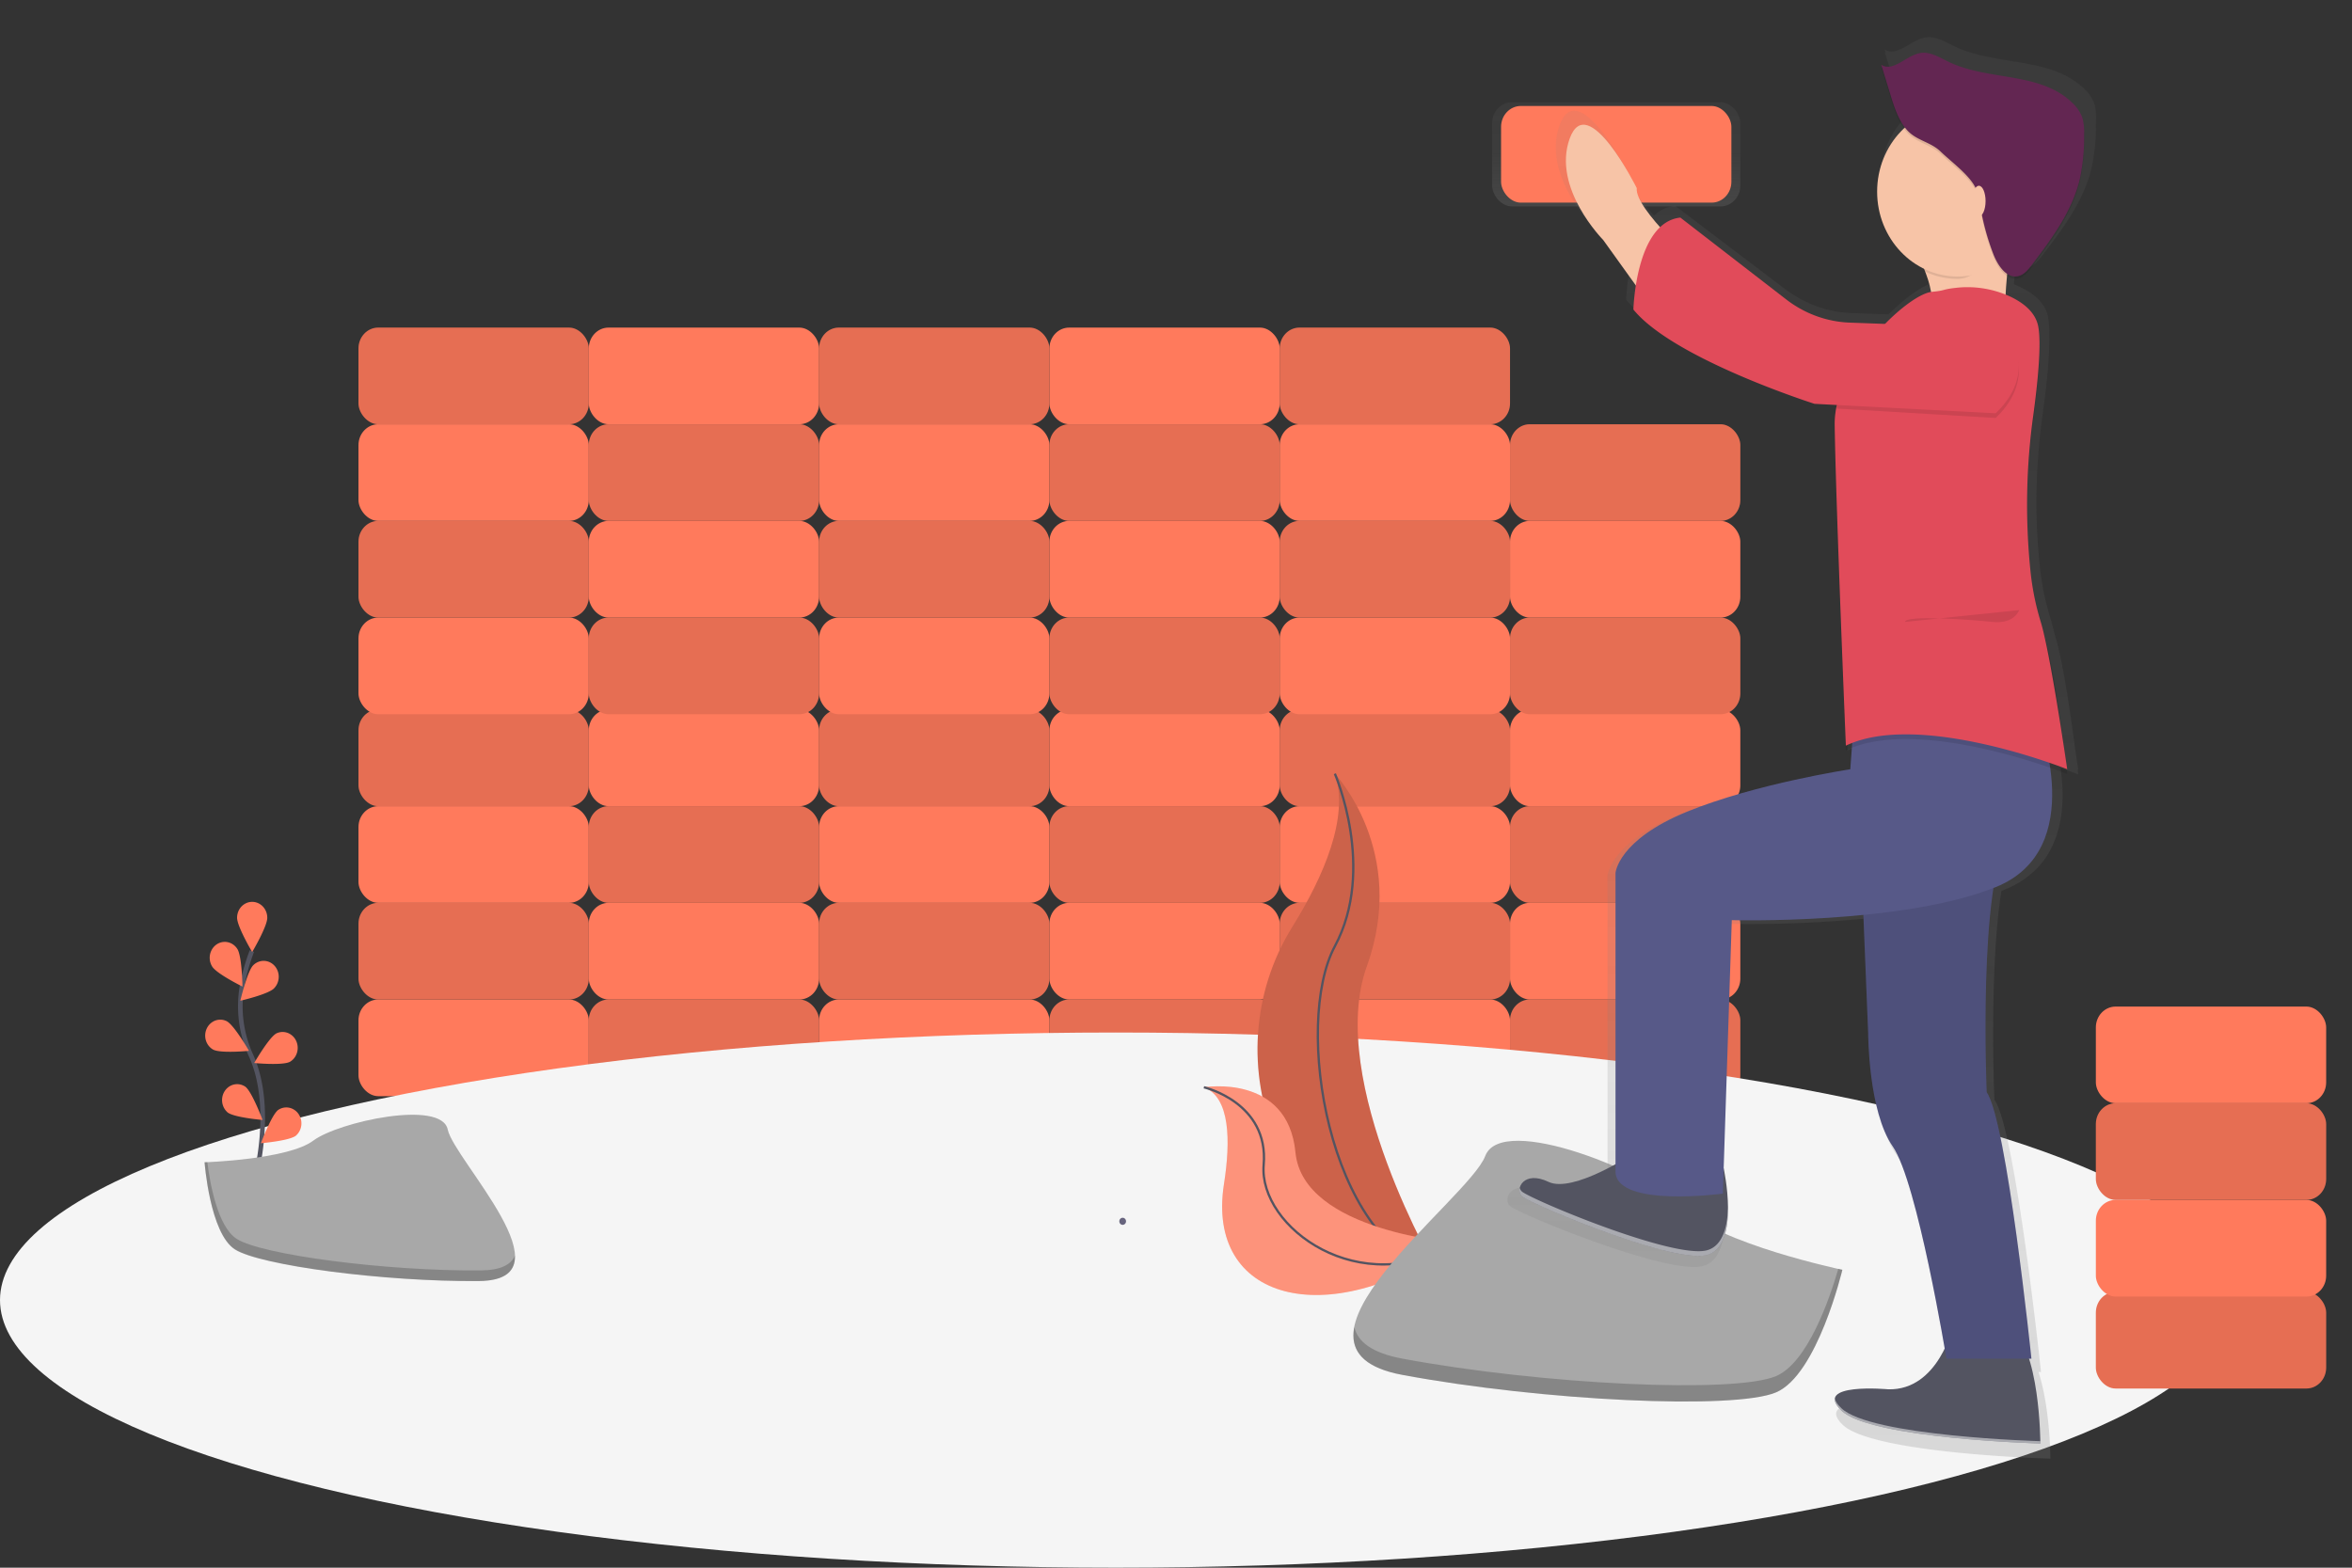 <?xml version="1.0" encoding="UTF-8" standalone="no"?>
<svg
   xmlns:dc="http://purl.org/dc/elements/1.1/"
   xmlns:cc="http://creativecommons.org/ns#"
   xmlns:rdf="http://www.w3.org/1999/02/22-rdf-syntax-ns#"
   xmlns:svg="http://www.w3.org/2000/svg"
   xmlns="http://www.w3.org/2000/svg"
   xmlns:xlink="http://www.w3.org/1999/xlink"
   xmlns:sodipodi="http://sodipodi.sourceforge.net/DTD/sodipodi-0.dtd"
   xmlns:inkscape="http://www.inkscape.org/namespaces/inkscape"
   id="55370fff-d7e2-4a7c-8080-55f1e259b78c"
   data-name="Layer 1"
   width="900"
   height="600"
   viewBox="0 0 900 600"
   version="1.1"
   sodipodi:docname="repair.svg"
   inkscape:version="0.92.3 (2405546, 2018-03-11)">
  <rect x="0" y="0" width="900" height="600" fill="#333333" stroke="none"/>
  <sodipodi:namedview
     pagecolor="#ffffff"
     bordercolor="#666666"
     borderopacity="1"
     objecttolerance="10"
     gridtolerance="10"
     guidetolerance="10"
     inkscape:pageopacity="0"
     inkscape:pageshadow="2"
     inkscape:window-width="1920"
     inkscape:window-height="1015"
     id="namedview253"
     showgrid="false"
     inkscape:zoom="0.35950479"
     inkscape:cx="520.15997"
     inkscape:cy="324.57999"
     inkscape:window-x="0"
     inkscape:window-y="28"
     inkscape:window-maximized="1"
     inkscape:current-layer="55370fff-d7e2-4a7c-8080-55f1e259b78c" />
  <defs
     id="defs10">
    <linearGradient
       id="e2bf1f7d-47c1-4d5e-a8e7-eb090eb66cd5"
       x1="722.82"
       y1="71.75"
       x2="722.82"
       y2="27.57"
       gradientUnits="userSpaceOnUse">
      <stop
         offset="0"
         stop-color="gray"
         stop-opacity="0.25"
         id="stop2" />
      <stop
         offset="0.54"
         stop-color="gray"
         stop-opacity="0.12"
         id="stop4" />
      <stop
         offset="1"
         stop-color="gray"
         stop-opacity="0.1"
         id="stop6" />
    </linearGradient>
    <linearGradient
       id="a3595478-8223-4729-894e-2a36a16c8458"
       x1="885.66"
       y1="728.42"
       x2="885.66"
       y2="125.42"
       xlink:href="#e2bf1f7d-47c1-4d5e-a8e7-eb090eb66cd5"
       gradientTransform="matrix(0.856,0,0,0.902,-68.312,-98.923)" />
    <linearGradient
       inkscape:collect="always"
       xlink:href="#e2bf1f7d-47c1-4d5e-a8e7-eb090eb66cd5"
       id="linearGradient1062"
       gradientUnits="userSpaceOnUse"
       x1="722.82"
       y1="71.75"
       x2="722.82"
       y2="27.57"
       gradientTransform="matrix(0.856,0,0,0.902,0,14.247)" />
  </defs>
  <title
     id="title12">building_blocks</title>
  <rect
     x="137.172"
     y="382.54"
     width="88.128"
     height="36.995"
     rx="7.564"
     ry="7.977"
     id="rect14"
     style="fill:#ff7a5c;stroke-width:0.879" />
  <rect
     x="225.301"
     y="382.54"
     width="88.128"
     height="36.995"
     rx="7.564"
     ry="7.977"
     id="rect16"
     style="fill:#ff7a5c;stroke-width:0.879" />
  <rect
     x="225.301"
     y="382.54"
     width="88.128"
     height="36.995"
     rx="7.564"
     ry="7.977"
     id="rect18"
     style="opacity:0.1;stroke-width:0.879" />
  <rect
     x="313.429"
     y="382.54"
     width="88.128"
     height="36.995"
     rx="7.564"
     ry="7.977"
     id="rect20"
     style="fill:#ff7a5c;stroke-width:0.879" />
  <rect
     x="401.557"
     y="382.54"
     width="88.128"
     height="36.995"
     rx="7.564"
     ry="7.977"
     id="rect22"
     style="fill:#ff7a5c;stroke-width:0.879" />
  <rect
     x="401.557"
     y="382.54"
     width="88.128"
     height="36.995"
     rx="7.564"
     ry="7.977"
     id="rect24"
     style="opacity:0.1;stroke-width:0.879" />
  <rect
     x="489.686"
     y="382.54"
     width="88.128"
     height="36.995"
     rx="7.564"
     ry="7.977"
     id="rect26"
     style="fill:#ff7a5c;stroke-width:0.879" />
  <rect
     x="577.814"
     y="382.54"
     width="88.128"
     height="36.995"
     rx="7.564"
     ry="7.977"
     id="rect28"
     style="fill:#ff7a5c;stroke-width:0.879" />
  <rect
     x="577.814"
     y="382.54"
     width="88.128"
     height="36.995"
     rx="7.564"
     ry="7.977"
     id="rect30"
     style="opacity:0.1;stroke-width:0.879" />
  <rect
     x="-665.942"
     y="-382.54"
     width="88.128"
     height="36.995"
     rx="7.564"
     ry="7.977"
     transform="scale(-1)"
     id="rect32"
     style="fill:#ff7a5c;stroke-width:0.879" />
  <rect
     x="-577.814"
     y="-382.54"
     width="88.128"
     height="36.995"
     rx="7.564"
     ry="7.977"
     transform="scale(-1)"
     id="rect34"
     style="fill:#ff7a5c;stroke-width:0.879" />
  <rect
     x="-577.814"
     y="-382.54"
     width="88.128"
     height="36.995"
     rx="7.564"
     ry="7.977"
     transform="scale(-1)"
     id="rect36"
     style="opacity:0.1;stroke-width:0.879" />
  <rect
     x="-489.686"
     y="-382.54"
     width="88.128"
     height="36.995"
     rx="7.564"
     ry="7.977"
     transform="scale(-1)"
     id="rect38"
     style="fill:#ff7a5c;stroke-width:0.879" />
  <rect
     x="-401.557"
     y="-382.54"
     width="88.128"
     height="36.995"
     rx="7.564"
     ry="7.977"
     transform="scale(-1)"
     id="rect40"
     style="fill:#ff7a5c;stroke-width:0.879" />
  <rect
     x="-401.557"
     y="-382.54"
     width="88.128"
     height="36.995"
     rx="7.564"
     ry="7.977"
     transform="scale(-1)"
     id="rect42"
     style="opacity:0.1;stroke-width:0.879" />
  <rect
     x="-313.429"
     y="-382.54"
     width="88.128"
     height="36.995"
     rx="7.564"
     ry="7.977"
     transform="scale(-1)"
     id="rect44"
     style="fill:#ff7a5c;stroke-width:0.879" />
  <rect
     x="-225.301"
     y="-382.54"
     width="88.128"
     height="36.995"
     rx="7.564"
     ry="7.977"
     transform="scale(-1)"
     id="rect46"
     style="fill:#ff7a5c;stroke-width:0.879" />
  <rect
     x="-225.301"
     y="-382.54"
     width="88.128"
     height="36.995"
     rx="7.564"
     ry="7.977"
     transform="scale(-1)"
     id="rect48"
     style="opacity:0.1;stroke-width:0.879" />
  <rect
     x="137.172"
     y="308.549"
     width="88.128"
     height="36.995"
     rx="7.564"
     ry="7.977"
     id="rect50"
     style="fill:#ff7a5c;stroke-width:0.879" />
  <rect
     x="225.301"
     y="308.549"
     width="88.128"
     height="36.995"
     rx="7.564"
     ry="7.977"
     id="rect52"
     style="fill:#ff7a5c;stroke-width:0.879" />
  <rect
     x="225.301"
     y="308.549"
     width="88.128"
     height="36.995"
     rx="7.564"
     ry="7.977"
     id="rect54"
     style="opacity:0.1;stroke-width:0.879" />
  <rect
     x="313.429"
     y="308.549"
     width="88.128"
     height="36.995"
     rx="7.564"
     ry="7.977"
     id="rect56"
     style="fill:#ff7a5c;stroke-width:0.879" />
  <rect
     x="401.557"
     y="308.549"
     width="88.128"
     height="36.995"
     rx="7.564"
     ry="7.977"
     id="rect58"
     style="fill:#ff7a5c;stroke-width:0.879" />
  <rect
     x="401.557"
     y="308.549"
     width="88.128"
     height="36.995"
     rx="7.564"
     ry="7.977"
     id="rect60"
     style="opacity:0.1;stroke-width:0.879" />
  <rect
     x="489.686"
     y="308.549"
     width="88.128"
     height="36.995"
     rx="7.564"
     ry="7.977"
     id="rect62"
     style="fill:#ff7a5c;stroke-width:0.879" />
  <rect
     x="577.814"
     y="308.549"
     width="88.128"
     height="36.995"
     rx="7.564"
     ry="7.977"
     id="rect64"
     style="fill:#ff7a5c;stroke-width:0.879" />
  <rect
     x="577.814"
     y="308.549"
     width="88.128"
     height="36.995"
     rx="7.564"
     ry="7.977"
     id="rect66"
     style="opacity:0.1;stroke-width:0.879" />
  <rect
     x="-665.942"
     y="-308.549"
     width="88.128"
     height="36.995"
     rx="7.564"
     ry="7.977"
     transform="scale(-1)"
     id="rect68"
     style="fill:#ff7a5c;stroke-width:0.879" />
  <rect
     x="-577.814"
     y="-308.549"
     width="88.128"
     height="36.995"
     rx="7.564"
     ry="7.977"
     transform="scale(-1)"
     id="rect70"
     style="fill:#ff7a5c;stroke-width:0.879" />
  <rect
     x="-577.814"
     y="-308.549"
     width="88.128"
     height="36.995"
     rx="7.564"
     ry="7.977"
     transform="scale(-1)"
     id="rect72"
     style="opacity:0.1;stroke-width:0.879" />
  <rect
     x="-489.686"
     y="-308.549"
     width="88.128"
     height="36.995"
     rx="7.564"
     ry="7.977"
     transform="scale(-1)"
     id="rect74"
     style="fill:#ff7a5c;stroke-width:0.879" />
  <rect
     x="-401.557"
     y="-308.549"
     width="88.128"
     height="36.995"
     rx="7.564"
     ry="7.977"
     transform="scale(-1)"
     id="rect76"
     style="fill:#ff7a5c;stroke-width:0.879" />
  <rect
     x="-401.557"
     y="-308.549"
     width="88.128"
     height="36.995"
     rx="7.564"
     ry="7.977"
     transform="scale(-1)"
     id="rect78"
     style="opacity:0.1;stroke-width:0.879" />
  <rect
     x="-313.429"
     y="-308.549"
     width="88.128"
     height="36.995"
     rx="7.564"
     ry="7.977"
     transform="scale(-1)"
     id="rect80"
     style="fill:#ff7a5c;stroke-width:0.879" />
  <rect
     x="-225.301"
     y="-308.549"
     width="88.128"
     height="36.995"
     rx="7.564"
     ry="7.977"
     transform="scale(-1)"
     id="rect82"
     style="fill:#ff7a5c;stroke-width:0.879" />
  <rect
     x="-225.301"
     y="-308.549"
     width="88.128"
     height="36.995"
     rx="7.564"
     ry="7.977"
     transform="scale(-1)"
     id="rect84"
     style="opacity:0.1;stroke-width:0.879" />
  <rect
     x="137.172"
     y="236.363"
     width="88.128"
     height="36.995"
     rx="7.564"
     ry="7.977"
     id="rect86"
     style="fill:#ff7a5c;stroke-width:0.879" />
  <rect
     x="225.301"
     y="236.363"
     width="88.128"
     height="36.995"
     rx="7.564"
     ry="7.977"
     id="rect88"
     style="fill:#ff7a5c;stroke-width:0.879" />
  <rect
     x="225.301"
     y="236.363"
     width="88.128"
     height="36.995"
     rx="7.564"
     ry="7.977"
     id="rect90"
     style="opacity:0.1;stroke-width:0.879" />
  <rect
     x="313.429"
     y="236.363"
     width="88.128"
     height="36.995"
     rx="7.564"
     ry="7.977"
     id="rect92"
     style="fill:#ff7a5c;stroke-width:0.879" />
  <rect
     x="401.557"
     y="236.363"
     width="88.128"
     height="36.995"
     rx="7.564"
     ry="7.977"
     id="rect94"
     style="fill:#ff7a5c;stroke-width:0.879" />
  <rect
     x="401.557"
     y="236.363"
     width="88.128"
     height="36.995"
     rx="7.564"
     ry="7.977"
     id="rect96"
     style="opacity:0.1;stroke-width:0.879" />
  <rect
     x="489.686"
     y="236.363"
     width="88.128"
     height="36.995"
     rx="7.564"
     ry="7.977"
     id="rect98"
     style="fill:#ff7a5c;stroke-width:0.879" />
  <rect
     x="577.814"
     y="236.363"
     width="88.128"
     height="36.995"
     rx="7.564"
     ry="7.977"
     id="rect100"
     style="fill:#ff7a5c;stroke-width:0.879" />
  <rect
     x="577.814"
     y="236.363"
     width="88.128"
     height="36.995"
     rx="7.564"
     ry="7.977"
     id="rect102"
     style="opacity:0.1;stroke-width:0.879" />
  <rect
     x="-665.942"
     y="-236.363"
     width="88.128"
     height="36.995"
     rx="7.564"
     ry="7.977"
     transform="scale(-1)"
     id="rect104"
     style="fill:#ff7a5c;stroke-width:0.879" />
  <rect
     x="-577.814"
     y="-236.363"
     width="88.128"
     height="36.995"
     rx="7.564"
     ry="7.977"
     transform="scale(-1)"
     id="rect106"
     style="fill:#ff7a5c;stroke-width:0.879" />
  <rect
     x="-577.814"
     y="-236.363"
     width="88.128"
     height="36.995"
     rx="7.564"
     ry="7.977"
     transform="scale(-1)"
     id="rect108"
     style="opacity:0.1;stroke-width:0.879" />
  <rect
     x="-489.686"
     y="-236.363"
     width="88.128"
     height="36.995"
     rx="7.564"
     ry="7.977"
     transform="scale(-1)"
     id="rect110"
     style="fill:#ff7a5c;stroke-width:0.879" />
  <rect
     x="-401.557"
     y="-236.363"
     width="88.128"
     height="36.995"
     rx="7.564"
     ry="7.977"
     transform="scale(-1)"
     id="rect112"
     style="fill:#ff7a5c;stroke-width:0.879" />
  <rect
     x="-401.557"
     y="-236.363"
     width="88.128"
     height="36.995"
     rx="7.564"
     ry="7.977"
     transform="scale(-1)"
     id="rect114"
     style="opacity:0.1;stroke-width:0.879" />
  <rect
     x="-313.429"
     y="-236.363"
     width="88.128"
     height="36.995"
     rx="7.564"
     ry="7.977"
     transform="scale(-1)"
     id="rect116"
     style="fill:#ff7a5c;stroke-width:0.879" />
  <rect
     x="-225.301"
     y="-236.363"
     width="88.128"
     height="36.995"
     rx="7.564"
     ry="7.977"
     transform="scale(-1)"
     id="rect118"
     style="fill:#ff7a5c;stroke-width:0.879" />
  <rect
     x="-225.301"
     y="-236.363"
     width="88.128"
     height="36.995"
     rx="7.564"
     ry="7.977"
     transform="scale(-1)"
     id="rect120"
     style="opacity:0.1;stroke-width:0.879" />
  <rect
     x="137.172"
     y="162.373"
     width="88.128"
     height="36.995"
     rx="7.564"
     ry="7.977"
     id="rect122"
     style="fill:#ff7a5c;stroke-width:0.879" />
  <rect
     x="225.301"
     y="162.373"
     width="88.128"
     height="36.995"
     rx="7.564"
     ry="7.977"
     id="rect124"
     style="fill:#ff7a5c;stroke-width:0.879" />
  <rect
     x="225.301"
     y="162.373"
     width="88.128"
     height="36.995"
     rx="7.564"
     ry="7.977"
     id="rect126"
     style="opacity:0.1;stroke-width:0.879" />
  <rect
     x="313.429"
     y="162.373"
     width="88.128"
     height="36.995"
     rx="7.564"
     ry="7.977"
     id="rect128"
     style="fill:#ff7a5c;stroke-width:0.879" />
  <rect
     x="401.557"
     y="162.373"
     width="88.128"
     height="36.995"
     rx="7.564"
     ry="7.977"
     id="rect130"
     style="fill:#ff7a5c;stroke-width:0.879" />
  <rect
     x="401.557"
     y="162.373"
     width="88.128"
     height="36.995"
     rx="7.564"
     ry="7.977"
     id="rect132"
     style="opacity:0.1;stroke-width:0.879" />
  <rect
     x="489.686"
     y="162.373"
     width="88.128"
     height="36.995"
     rx="7.564"
     ry="7.977"
     id="rect134"
     style="fill:#ff7a5c;stroke-width:0.879" />
  <rect
     x="577.814"
     y="162.373"
     width="88.128"
     height="36.995"
     rx="7.564"
     ry="7.977"
     id="rect136"
     style="fill:#ff7a5c;stroke-width:0.879" />
  <rect
     x="577.814"
     y="162.373"
     width="88.128"
     height="36.995"
     rx="7.564"
     ry="7.977"
     id="rect138"
     style="opacity:0.1;stroke-width:0.879" />
  <rect
     x="570.969"
     y="39.124"
     width="94.973"
     height="39.865"
     rx="7.564"
     ry="7.977"
     id="rect140"
     style="fill:url(#linearGradient1062);stroke-width:0.879" />
  <rect
     x="-662.52"
     y="-77.554"
     width="88.128"
     height="36.995"
     rx="7.564"
     ry="7.977"
     transform="scale(-1)"
     id="rect142"
     style="fill:#ff7a5c;stroke-width:0.879" />
  <rect
     x="-577.814"
     y="-162.373"
     width="88.128"
     height="36.995"
     rx="7.564"
     ry="7.977"
     transform="scale(-1)"
     id="rect144"
     style="fill:#ff7a5c;stroke-width:0.879" />
  <rect
     x="-577.814"
     y="-162.373"
     width="88.128"
     height="36.995"
     rx="7.564"
     ry="7.977"
     transform="scale(-1)"
     id="rect146"
     style="opacity:0.1;stroke-width:0.879" />
  <rect
     x="-489.686"
     y="-162.373"
     width="88.128"
     height="36.995"
     rx="7.564"
     ry="7.977"
     transform="scale(-1)"
     id="rect148"
     style="fill:#ff7a5c;stroke-width:0.879" />
  <rect
     x="-401.557"
     y="-162.373"
     width="88.128"
     height="36.995"
     rx="7.564"
     ry="7.977"
     transform="scale(-1)"
     id="rect150"
     style="fill:#ff7a5c;stroke-width:0.879" />
  <rect
     x="-401.557"
     y="-162.373"
     width="88.128"
     height="36.995"
     rx="7.564"
     ry="7.977"
     transform="scale(-1)"
     id="rect152"
     style="opacity:0.1;stroke-width:0.879" />
  <rect
     x="-313.429"
     y="-162.373"
     width="88.128"
     height="36.995"
     rx="7.564"
     ry="7.977"
     transform="scale(-1)"
     id="rect154"
     style="fill:#ff7a5c;stroke-width:0.879" />
  <rect
     x="-225.301"
     y="-162.373"
     width="88.128"
     height="36.995"
     rx="7.564"
     ry="7.977"
     transform="scale(-1)"
     id="rect156"
     style="fill:#ff7a5c;stroke-width:0.879" />
  <rect
     x="-225.301"
     y="-162.373"
     width="88.128"
     height="36.995"
     rx="7.564"
     ry="7.977"
     transform="scale(-1)"
     id="rect158"
     style="opacity:0.1;stroke-width:0.879" />
  <ellipse
     cx="426.952"
     cy="497.586"
     rx="426.952"
     ry="102.414"
     id="ellipse160"
     style="fill:#f5f5f5;stroke-width:0.879" />
  <path
     d="m 97.497,451.622 c 0,0 7.701,-27.44 -1.437,-47.643 a 41.07,43.312 0 0 1 -3.328,-27.196 69.125,72.899 0 0 1 3.653,-12.768"
     stroke-miterlimit="10"
     id="path162"
     inkscape:connector-curvature="0"
     style="fill:none;stroke:#535461;stroke-width:1.757;stroke-miterlimit:10" />
  <path
     d="m 90.721,351.256 c 0,3.366 5.775,13.12 5.775,13.12 0,0 5.775,-9.754 5.775,-13.12 a 5.775,6.091 0 0 0 -11.551,0 z"
     id="path164"
     inkscape:connector-curvature="0"
     style="fill:#ff7a5c;stroke-width:0.879" />
  <path
     d="m 81.172,369.889 c 1.711,2.824 11.611,7.697 11.611,7.697 0,0 -0.18,-11.496 -1.917,-14.32 a 5.775,6.091 0 0 0 -9.694,6.623 z"
     id="path166"
     inkscape:connector-curvature="0"
     style="fill:#ff7a5c;stroke-width:0.879" />
  <path
     d="m 81.591,401.723 c 2.849,1.516 13.69,0.469 13.69,0.469 0,0 -5.656,-9.826 -8.505,-11.342 a 5.775,6.091 0 0 0 -5.202,10.873 z"
     id="path168"
     inkscape:connector-curvature="0"
     style="fill:#ff7a5c;stroke-width:0.879" />
  <path
     d="m 87.05,425.734 c 2.567,2.003 13.433,2.905 13.433,2.905 0,0 -4.004,-10.693 -6.563,-12.696 a 5.775,6.091 0 0 0 -6.845,9.79 z"
     id="path170"
     inkscape:connector-curvature="0"
     style="fill:#ff7a5c;stroke-width:0.879" />
  <path
     d="m 104.907,378.236 c -2.284,2.346 -12.945,4.773 -12.945,4.773 0,0 2.61,-11.162 4.894,-13.535 a 5.775,6.091 0 1 1 8.051,8.735 z"
     id="path172"
     inkscape:connector-curvature="0"
     style="fill:#ff7a5c;stroke-width:0.879" />
  <path
     d="m 110.956,406.379 c -2.849,1.516 -13.69,0.469 -13.69,0.469 0,0 5.656,-9.826 8.505,-11.342 a 5.775,6.091 0 0 1 5.185,10.873 z"
     id="path174"
     inkscape:connector-curvature="0"
     style="fill:#ff7a5c;stroke-width:0.879" />
  <path
     d="m 113.266,434.64 c -2.567,2.003 -13.433,2.905 -13.433,2.905 0,0 4.004,-10.693 6.563,-12.696 a 5.775,6.091 0 0 1 6.845,9.79 z"
     id="path176"
     inkscape:connector-curvature="0"
     style="fill:#ff7a5c;stroke-width:0.879" />
  <path
     d="m 510.785,296.115 c 0,0 28.141,29.677 12.252,73.711 -15.889,44.033 27.234,117.302 27.234,117.302 0,0 -0.462,-0.072 -1.318,-0.235 -57.797,-10.801 -86.511,-80.514 -54.374,-132.29 11.944,-19.256 21.758,-41.832 16.205,-58.489 z"
     id="path178"
     inkscape:connector-curvature="0"
     style="fill:#ff7a5c;stroke-width:0.879" />
  <path
     d="m 510.785,296.115 c 0,0 28.141,29.677 12.252,73.711 -15.889,44.033 27.234,117.302 27.234,117.302 0,0 -0.462,-0.072 -1.318,-0.235 -57.797,-10.801 -86.511,-80.514 -54.374,-132.29 11.944,-19.256 21.758,-41.832 16.205,-58.489 z"
     id="path180"
     inkscape:connector-curvature="0"
     style="opacity:0.2;stroke-width:0.879" />
  <path
     d="m 510.785,296.115 c 0,0 15.889,36.373 0,66.05 -15.889,29.677 -2.721,112.953 39.512,124.918"
     stroke-miterlimit="10"
     id="path182"
     inkscape:connector-curvature="0"
     style="fill:none;stroke:#535461;stroke-width:0.879;stroke-miterlimit:10" />
  <path
     d="m 460.672,416.133 c 0,0 32.111,-5.414 35.037,24.958 2.926,30.372 61.741,34.55 61.741,34.55 l -1.104,0.776 c -48.565,33.621 -94.973,21.412 -87.991,-23.226 2.601,-16.594 2.37,-33.278 -7.683,-37.058 z"
     id="path184"
     inkscape:connector-curvature="0"
     style="fill:#ff7a5c;stroke-width:0.879" />
  <path
     d="m 460.672,416.133 c 0,0 32.111,-5.414 35.037,24.958 2.926,30.372 61.741,34.55 61.741,34.55 l -1.104,0.776 c -48.565,33.621 -94.973,21.412 -87.991,-23.226 2.601,-16.594 2.37,-33.278 -7.683,-37.058 z"
     id="path186"
     inkscape:connector-curvature="0"
     style="opacity:0.2;fill:#f5f5f5;stroke-width:0.879" />
  <path
     d="m 460.672,416.133 c 0,0 24.924,5.766 22.879,29.668 -2.045,23.903 37.014,52.551 73.899,29.84"
     stroke-miterlimit="10"
     id="path188"
     inkscape:connector-curvature="0"
     style="fill:none;stroke:#535461;stroke-width:0.879;stroke-miterlimit:10" />
  <path
     d="m 704.967,485.991 c 0,0 -47.658,-10.052 -60.372,-23.46 -12.714,-13.409 -69.904,-36.86 -76.261,-20.104 -6.357,16.756 -85.784,73.729 -31.726,83.781 54.058,10.052 127.093,13.4 142.982,6.704 15.889,-6.695 25.378,-46.921 25.378,-46.921 z"
     id="path190"
     inkscape:connector-curvature="0"
     style="fill:#a8a8a8;stroke-width:0.879" />
  <path
     d="m 536.607,519.982 c 54.015,10.052 127.093,13.4 142.982,6.704 12.098,-5.107 20.535,-29.623 23.829,-41.038 l 1.591,0.352 c 0,0 -9.532,40.208 -25.42,46.921 -15.889,6.713 -88.984,3.348 -142.982,-6.704 -15.589,-2.905 -20.047,-9.718 -18.37,-18.344 1.258,5.621 6.725,9.944 18.37,12.109 z"
     id="path192"
     inkscape:connector-curvature="0"
     style="opacity:0.2;stroke-width:0.879" />
  <path
     d="m 801.395,39.665 a 13.998,14.762 0 0 0 -3.944,-5.766 c -12.791,-12.29 -33.472,-8.563 -49.352,-16.079 -3.662,-1.732 -7.41,-4.133 -11.38,-3.474 -5.544,0.902 -10.704,7.58 -15.538,4.62 l 0.342,1.11 -0.342,-0.189 3.559,11.423 c 1.369,4.385 2.806,8.897 5.459,12.551 a 31.161,32.863 0 0 0 7.538,54.663 c 0.171,0.379 0.334,0.767 0.496,1.155 l 0.453,0.199 a 36.381,38.367 0 0 1 2.344,7.958 c -4.116,0.605 -11.294,5.414 -18.344,12.488 l -14.101,-0.496 a 46.152,48.671 0 0 1 -25.36,-9.095 L 640.993,78.745 a 14.126,14.897 0 0 0 -8.086,3.772 c -5.236,-5.757 -9.686,-11.73 -9.309,-15.34 0,0 -19.628,-38.737 -26.764,-19.373 -7.136,19.364 13.382,39.702 13.382,39.702 l 13.014,17.785 a 70.939,74.812 0 0 0 -0.975,9.429 c 16.06,19.373 72.257,36.896 72.257,36.896 l 8.761,0.451 0.051,0.451 a 29.835,31.464 0 0 0 -0.787,7.399 c 0,0.361 0,0.731 0,1.11 0,0.379 0,0.496 0,0.74 0.445,30.896 4.458,125.423 4.458,125.423 0.779,-0.37 1.591,-0.704 2.413,-1.02 l -0.625,8.401 c 0,0 -37.467,5.531 -65.121,16.603 -27.653,11.072 -28.543,23.984 -28.543,23.984 v 113.928 c -7.897,4.277 -20.364,9.926 -26.764,6.885 -6.948,-3.266 -10.755,-0.523 -11.448,2.337 v 0 a 3.422,3.609 0 0 0 0,1.723 v 0 a 2.926,3.086 0 0 0 0.265,0.731 v 0.054 a 2.781,2.933 0 0 0 0.471,0.65 c 2.678,2.77 60.663,26.745 74.045,23.054 a 9.249,9.754 0 0 0 1.215,-0.433 c 0.128,-0.054 0.24,-0.126 0.368,-0.189 0.128,-0.063 0.496,-0.244 0.727,-0.388 0.231,-0.144 0.265,-0.189 0.394,-0.28 0.128,-0.09 0.402,-0.28 0.59,-0.433 0.188,-0.153 0.248,-0.235 0.368,-0.352 0.12,-0.117 0.351,-0.316 0.505,-0.496 0.154,-0.18 0.222,-0.271 0.334,-0.406 0.111,-0.135 0.308,-0.361 0.445,-0.559 0.137,-0.199 0.188,-0.298 0.291,-0.442 0.103,-0.144 0.274,-0.415 0.394,-0.632 0.12,-0.217 0.163,-0.307 0.24,-0.469 0.077,-0.162 0.24,-0.46 0.351,-0.704 0.111,-0.244 0.137,-0.316 0.197,-0.478 0.06,-0.162 0.214,-0.514 0.308,-0.776 0.094,-0.262 0.103,-0.316 0.163,-0.478 0.06,-0.162 0.188,-0.568 0.265,-0.902 0,-0.153 0.077,-0.307 0.12,-0.46 0.077,-0.316 0.163,-0.623 0.231,-0.902 0,-0.144 0.06,-0.289 0.086,-0.433 0.068,-0.343 0.137,-0.686 0.188,-1.029 0,-0.126 0,-0.262 0.06,-0.388 0.06,-0.37 0.111,-0.749 0.154,-1.119 v -0.325 c 0.043,-0.406 0.086,-0.812 0.12,-1.218 v -0.253 q 0.051,-0.659 0.077,-1.317 v -0.18 q 0,-0.704 0,-1.408 v -0.09 a 73.232,77.23 0 0 0 -1.711,-16.359 v 0 l 3.363,-97.027 a 501.895,529.295 0 0 0 52.501,-2.039 l 1.917,46.307 c 0,0 0,30.435 9.814,44.268 8.402,11.838 18.105,64.2 20.723,79.062 -3.602,7.219 -10.498,16.242 -22.511,15.935 0,0 -22.597,-2.057 -21.322,4.512 v 0 a 3.2,3.375 0 0 0 0.145,0.505 v 0 a 4.415,4.656 0 0 0 0.248,0.55 v 0 c 0.094,0.171 0.197,0.343 0.317,0.523 l 0.068,0.108 c 0.128,0.189 0.274,0.388 0.436,0.596 v 0.045 c 0.154,0.189 0.317,0.379 0.496,0.568 l 0.154,0.162 c 0.205,0.217 0.411,0.433 0.65,0.659 11.594,11.072 79.393,12.912 79.393,12.912 v -0.253 c 0,-0.072 0,-0.162 0,-0.262 v 0 c 0,-3.203 -0.445,-20.005 -4.501,-32.655 h 0.941 c 0,0 -9.814,-93.156 -17.84,-104.219 0,0 -2.13,-49.123 2.678,-79.901 l 0.856,-0.343 c 22.486,-8.861 24.086,-30.679 21.767,-46.704 4.278,1.444 6.776,2.427 6.776,2.427 0,0 -0.077,-0.695 -0.222,-1.931 l 0.222,0.09 c 0,0 -0.428,-2.933 -1.138,-7.498 -1.609,-12.569 -4.723,-34.532 -8.043,-44.9 -0.539,-2.283 -1.052,-4.232 -1.523,-5.703 a 92.458,97.505 0 0 1 -3.927,-19.156 215.316,227.07 0 0 1 -1.378,-25.409 231.247,243.871 0 0 1 2.464,-33.891 c 1.36,-9.799 2.567,-20.952 2.481,-28.739 a 36.338,38.322 0 0 0 -0.539,-8.121 c -1.189,-5.748 -6.451,-9.483 -11.919,-11.866 -0.351,-0.153 -0.71,-0.28 -1.07,-0.424 0.137,-2.175 0.308,-4.647 0.53,-7.219 a 5.878,6.199 0 0 0 4.543,0.975 c 2.353,-0.541 4.039,-2.608 5.536,-4.512 7.906,-10.241 16.026,-20.916 19.063,-33.639 a 68.911,72.673 0 0 0 1.711,-17.325 q 0,-0.478 0,-0.956 a 17.865,18.841 0 0 0 -0.633,-6.47 z"
     id="path194"
     inkscape:connector-curvature="0"
     style="fill:url(#a3595478-8223-4729-894e-2a36a16c8458);stroke-width:0.879" />
  <path
     d="m 729.412,89.591 c 0,0 11.979,18.949 9.412,27.972 -2.567,9.023 28.235,3.609 28.235,3.609 0,0 0.856,-35.191 6.845,-43.312 5.989,-8.121 -44.492,11.73 -44.492,11.73 z"
     id="path196"
     inkscape:connector-curvature="0"
     style="fill:#f7c4a7;stroke-width:0.879" />
  <path
     d="m 650.267,101.772 c 0,0 -24.813,-21.656 -23.957,-29.777 0,0 -18.824,-37.898 -25.668,-18.949 -6.845,18.949 12.834,38.8 12.834,38.8 l 23.957,33.386 z"
     id="path198"
     inkscape:connector-curvature="0"
     style="fill:#f7c4a7;stroke-width:0.879" />
  <path
     d="m 625.027,441.498 c 0,0 -23.102,15.34 -32.513,10.828 -9.412,-4.512 -12.834,2.707 -10.267,5.414 2.567,2.707 58.182,26.167 71.016,22.558 12.834,-3.609 6.306,-33.169 6.306,-33.169 z"
     id="path200"
     inkscape:connector-curvature="0"
     style="fill:#535461;stroke-width:0.879" />
  <path
     d="m 747.38,507.367 c 0,0 -5.561,24.814 -24.813,24.363 0,0 -29.091,-2.707 -17.968,8.121 11.123,10.828 76.15,12.633 76.15,12.633 0,0 0,-36.995 -11.979,-45.116 -11.979,-8.121 -21.39,0 -21.39,0 z"
     id="path202"
     inkscape:connector-curvature="0"
     style="fill:#535461;stroke-width:0.879" />
  <path
     d="m 712.299,332.316 2.567,63.163 c 0,0 0,29.777 9.412,43.312 9.412,13.535 20.535,81.209 20.535,81.209 h 32.513 c 0,0 -9.412,-91.135 -17.112,-101.963 0,0 -3.422,-80.307 8.556,-98.353 z"
     id="path204"
     inkscape:connector-curvature="0"
     style="fill:#575988;stroke-width:0.879" />
  <path
     d="m 712.299,332.316 2.567,63.163 c 0,0 0,29.777 9.412,43.312 9.412,13.535 20.535,81.209 20.535,81.209 h 32.513 c 0,0 -9.412,-91.135 -17.112,-101.963 0,0 -3.422,-80.307 8.556,-98.353 z"
     id="path206"
     inkscape:connector-curvature="0"
     style="opacity:0.1;stroke-width:0.879" />
  <path
     d="m 779.893,275.47 c 0,0 19.679,49.628 -16.257,64.065 -35.936,14.437 -100.963,12.633 -100.963,12.633 l -3.422,104.67 c 0,0 -40.214,5.414 -41.07,-8.121 V 334.121 c 0,0 0.856,-12.633 27.38,-23.46 26.524,-10.828 62.46,-16.242 62.46,-16.242 l 1.711,-23.46 z"
     id="path208"
     inkscape:connector-curvature="0"
     style="fill:#575988;stroke-width:0.879" />
  <path
     d="m 748.364,111.978 a 40.941,43.176 0 0 1 20.107,2.996 c 5.245,2.328 10.267,5.982 11.431,11.604 1.352,6.659 -0.145,21.593 -1.865,34.234 a 223.555,235.759 0 0 0 -1.044,59.815 c 0.856,8.292 2.096,15.52 3.765,18.741 5.134,9.926 10.267,56.846 10.267,56.846 0,0 -56.471,-22.558 -84.706,-9.023 0,0 -3.85,-92.488 -4.278,-122.716 -0.334,-23.406 27.807,-50.079 37.219,-50.981 5.51,-0.523 3.619,-0.911 9.104,-1.516 z"
     id="path210"
     inkscape:connector-curvature="0"
     style="opacity:0.1;stroke-width:0.879" />
  <path
     d="m 748.364,110.173 a 40.941,43.176 0 0 1 20.107,2.996 c 5.245,2.328 10.267,5.982 11.431,11.604 1.352,6.659 -0.145,21.593 -1.865,34.234 a 223.555,235.759 0 0 0 -1.044,59.815 92.004,97.027 0 0 0 3.765,18.741 c 3.85,12.181 10.267,56.846 10.267,56.846 0,0 -56.471,-22.558 -84.706,-9.023 0,0 -3.85,-92.488 -4.278,-122.716 -0.334,-23.406 27.807,-50.079 37.219,-50.981 5.51,-0.523 3.619,-0.911 9.104,-1.516 z"
     id="path212"
     inkscape:connector-curvature="0"
     style="fill:#e14b5a;stroke-width:0.879" />
  <path
     d="m 763.636,159.972 -60.749,-3.609 c 0,0 -3.867,-31.41 4.903,-31.085 l 60.124,2.211 c 0,0 12.834,16.242 -4.278,32.484 z"
     id="path214"
     inkscape:connector-curvature="0"
     style="opacity:0.1;stroke-width:0.879" />
  <path
     d="m 763.636,158.168 -69.305,-3.609 c 0,0 -53.904,-17.144 -69.305,-36.093 0,0 0.856,-33.386 17.968,-35.191 l 40.479,31.302 a 43.705,46.091 0 0 0 24.317,8.897 l 60.124,2.211 c 0,0 12.834,16.242 -4.278,32.484 z"
     id="path216"
     inkscape:connector-curvature="0"
     style="fill:#e14b5a;stroke-width:0.879" />
  <path
     d="m 766.631,93.651 c 1.018,-8.554 4.697,-11.396 7.273,-14.888 5.989,-8.121 -44.492,11.73 -44.492,11.73 a 90.764,95.719 0 0 1 6.845,13.273 30.674,32.348 0 0 0 12.834,2.969 c 7.41,0 12.218,-8.455 17.54,-13.084 z"
     id="path218"
     inkscape:connector-curvature="0"
     style="opacity:0.1;stroke-width:0.879" />
  <ellipse
     cx="749.091"
     cy="73.349"
     id="circle220"
     style="fill:#f7c4a7;stroke-width:0.879"
     rx="30.802"
     ry="32.484" />
  <path
     d="m 729.643,50.584 c -3.277,-3.781 -4.86,-8.816 -6.349,-13.697 l -3.422,-11.18 c 4.637,2.887 9.583,-3.609 14.905,-4.512 3.807,-0.641 7.41,1.705 10.918,3.393 15.23,7.345 35.08,3.7 47.333,15.728 a 13.69,14.437 0 0 1 3.782,5.64 17.891,18.868 0 0 1 0.684,6.316 68.723,72.475 0 0 1 -1.6,16.946 c -2.909,12.443 -10.695,22.892 -18.284,32.908 -1.437,1.904 -3.055,3.925 -5.313,4.457 -4.406,1.038 -7.812,-3.979 -9.514,-8.383 A 84.62,89.24 0 0 1 757.818,80.09 c -0.445,-2.626 -0.796,-5.333 -2.036,-7.652 -2.652,-4.954 -9.189,-9.646 -13.159,-13.49 -3.97,-3.844 -9.335,-4.169 -12.98,-8.365 z"
     id="path222"
     inkscape:connector-curvature="0"
     style="opacity:0.1;stroke-width:0.879" />
  <path
     d="m 729.643,49.681 c -3.277,-3.781 -4.86,-8.816 -6.349,-13.697 l -3.422,-11.18 c 4.637,2.887 9.583,-3.609 14.905,-4.512 3.807,-0.641 7.41,1.705 10.918,3.393 15.23,7.345 35.08,3.7 47.333,15.728 a 13.69,14.437 0 0 1 3.782,5.64 17.891,18.868 0 0 1 0.684,6.316 68.723,72.475 0 0 1 -1.6,16.946 c -2.909,12.443 -10.695,22.892 -18.284,32.908 -1.437,1.904 -3.055,3.925 -5.313,4.457 -4.406,1.038 -7.812,-3.979 -9.514,-8.383 A 84.62,89.24 0 0 1 757.818,79.187 c -0.445,-2.626 -0.796,-5.333 -2.036,-7.652 -2.652,-4.954 -9.189,-9.646 -13.159,-13.49 -3.97,-3.844 -9.335,-4.169 -12.98,-8.365 z"
     id="path224"
     inkscape:connector-curvature="0"
     style="fill:#632652;stroke-width:0.879" />
  <ellipse
     cx="757.219"
     cy="76.958"
     rx="2.567"
     ry="5.865"
     id="ellipse226"
     style="fill:#f7c4a7;stroke-width:0.879" />
  <path
     d="m 772.62,233.512 c 0,0 -1.711,5.414 -10.267,4.512 -8.556,-0.902 -33.369,-2.707 -33.369,0"
     id="path228"
     inkscape:connector-curvature="0"
     style="opacity:0.1;stroke-width:0.879" />
  <path
     d="m 704.599,538.949 c -1.54,-1.498 -2.31,-2.707 -2.49,-3.763 -0.222,1.173 0.462,2.707 2.49,4.665 11.123,10.828 76.15,12.633 76.15,12.633 0,0 0,-0.316 0,-0.902 -0.419,-0.009 -65.061,-1.841 -76.15,-12.633 z"
     id="path230"
     inkscape:connector-curvature="0"
     style="opacity:0.5;fill:#ffffff;stroke-width:0.879" />
  <path
     d="m 653.262,478.493 c -12.834,3.609 -68.449,-19.851 -71.016,-22.558 a 2.781,2.933 0 0 1 -0.71,-1.317 3.08,3.248 0 0 0 0.71,3.122 c 2.567,2.707 58.182,26.167 71.016,22.558 6.605,-1.859 8.077,-10.584 7.957,-18.624 -0.128,7.489 -1.848,15.087 -7.957,16.819 z"
     id="path232"
     inkscape:connector-curvature="0"
     style="opacity:0.5;fill:#ffffff;stroke-width:0.879" />
  <path
     d="m 429.596,468.784 a 1.283,1.353 0 0 0 0,-2.707 1.283,1.353 0 0 0 0,2.707 z"
     id="path234"
     inkscape:connector-curvature="0"
     style="fill:#67647e;stroke-width:0.879" />
  <path
     d="m 78.28,444.845 c 0,0 31.932,-1.038 41.549,-8.265 9.617,-7.228 49.112,-15.854 51.499,-4.268 2.387,11.586 47.991,57.641 11.91,57.983 -36.081,0.343 -83.756,-5.919 -93.365,-12.091 -9.609,-6.172 -11.594,-33.359 -11.594,-33.359 z"
     id="path236"
     inkscape:connector-curvature="0"
     style="fill:#a8a8a8;stroke-width:0.879" />
  <path
     d="m 183.914,486.226 c -36.047,0.307 -83.756,-5.919 -93.365,-12.091 -7.316,-4.701 -10.267,-21.557 -11.2,-29.335 h -1.07 c 0,0 2.019,27.16 11.628,33.323 9.609,6.163 57.318,12.443 93.33,12.172 10.404,-0.09 13.998,-3.988 13.801,-9.772 -1.412,3.456 -5.382,5.64 -13.125,5.703 z"
     id="path238"
     inkscape:connector-curvature="0"
     style="opacity:0.2;stroke-width:0.879" />
  <rect
     x="-890.113"
     y="-531.423"
     width="88.128"
     height="36.995"
     rx="7.564"
     ry="7.977"
     transform="scale(-1)"
     id="rect240"
     style="fill:#ff7a5c;stroke-width:0.879" />
  <rect
     x="-890.113"
     y="-531.423"
     width="88.128"
     height="36.995"
     rx="7.564"
     ry="7.977"
     transform="scale(-1)"
     id="rect242"
     style="opacity:0.1;stroke-width:0.879" />
  <rect
     x="801.985"
     y="459.237"
     width="88.128"
     height="36.995"
     rx="7.564"
     ry="7.977"
     id="rect244"
     style="fill:#ff7a5c;stroke-width:0.879" />
  <rect
     x="-890.113"
     y="-459.237"
     width="88.128"
     height="36.995"
     rx="7.564"
     ry="7.977"
     transform="scale(-1)"
     id="rect246"
     style="fill:#ff7a5c;stroke-width:0.879" />
  <rect
     x="-890.113"
     y="-459.237"
     width="88.128"
     height="36.995"
     rx="7.564"
     ry="7.977"
     transform="scale(-1)"
     id="rect248"
     style="opacity:0.1;stroke-width:0.879" />
  <rect
     x="801.985"
     y="385.247"
     width="88.128"
     height="36.995"
     rx="7.564"
     ry="7.977"
     id="rect250"
     style="fill:#ff7a5c;stroke-width:0.879" />
</svg>
